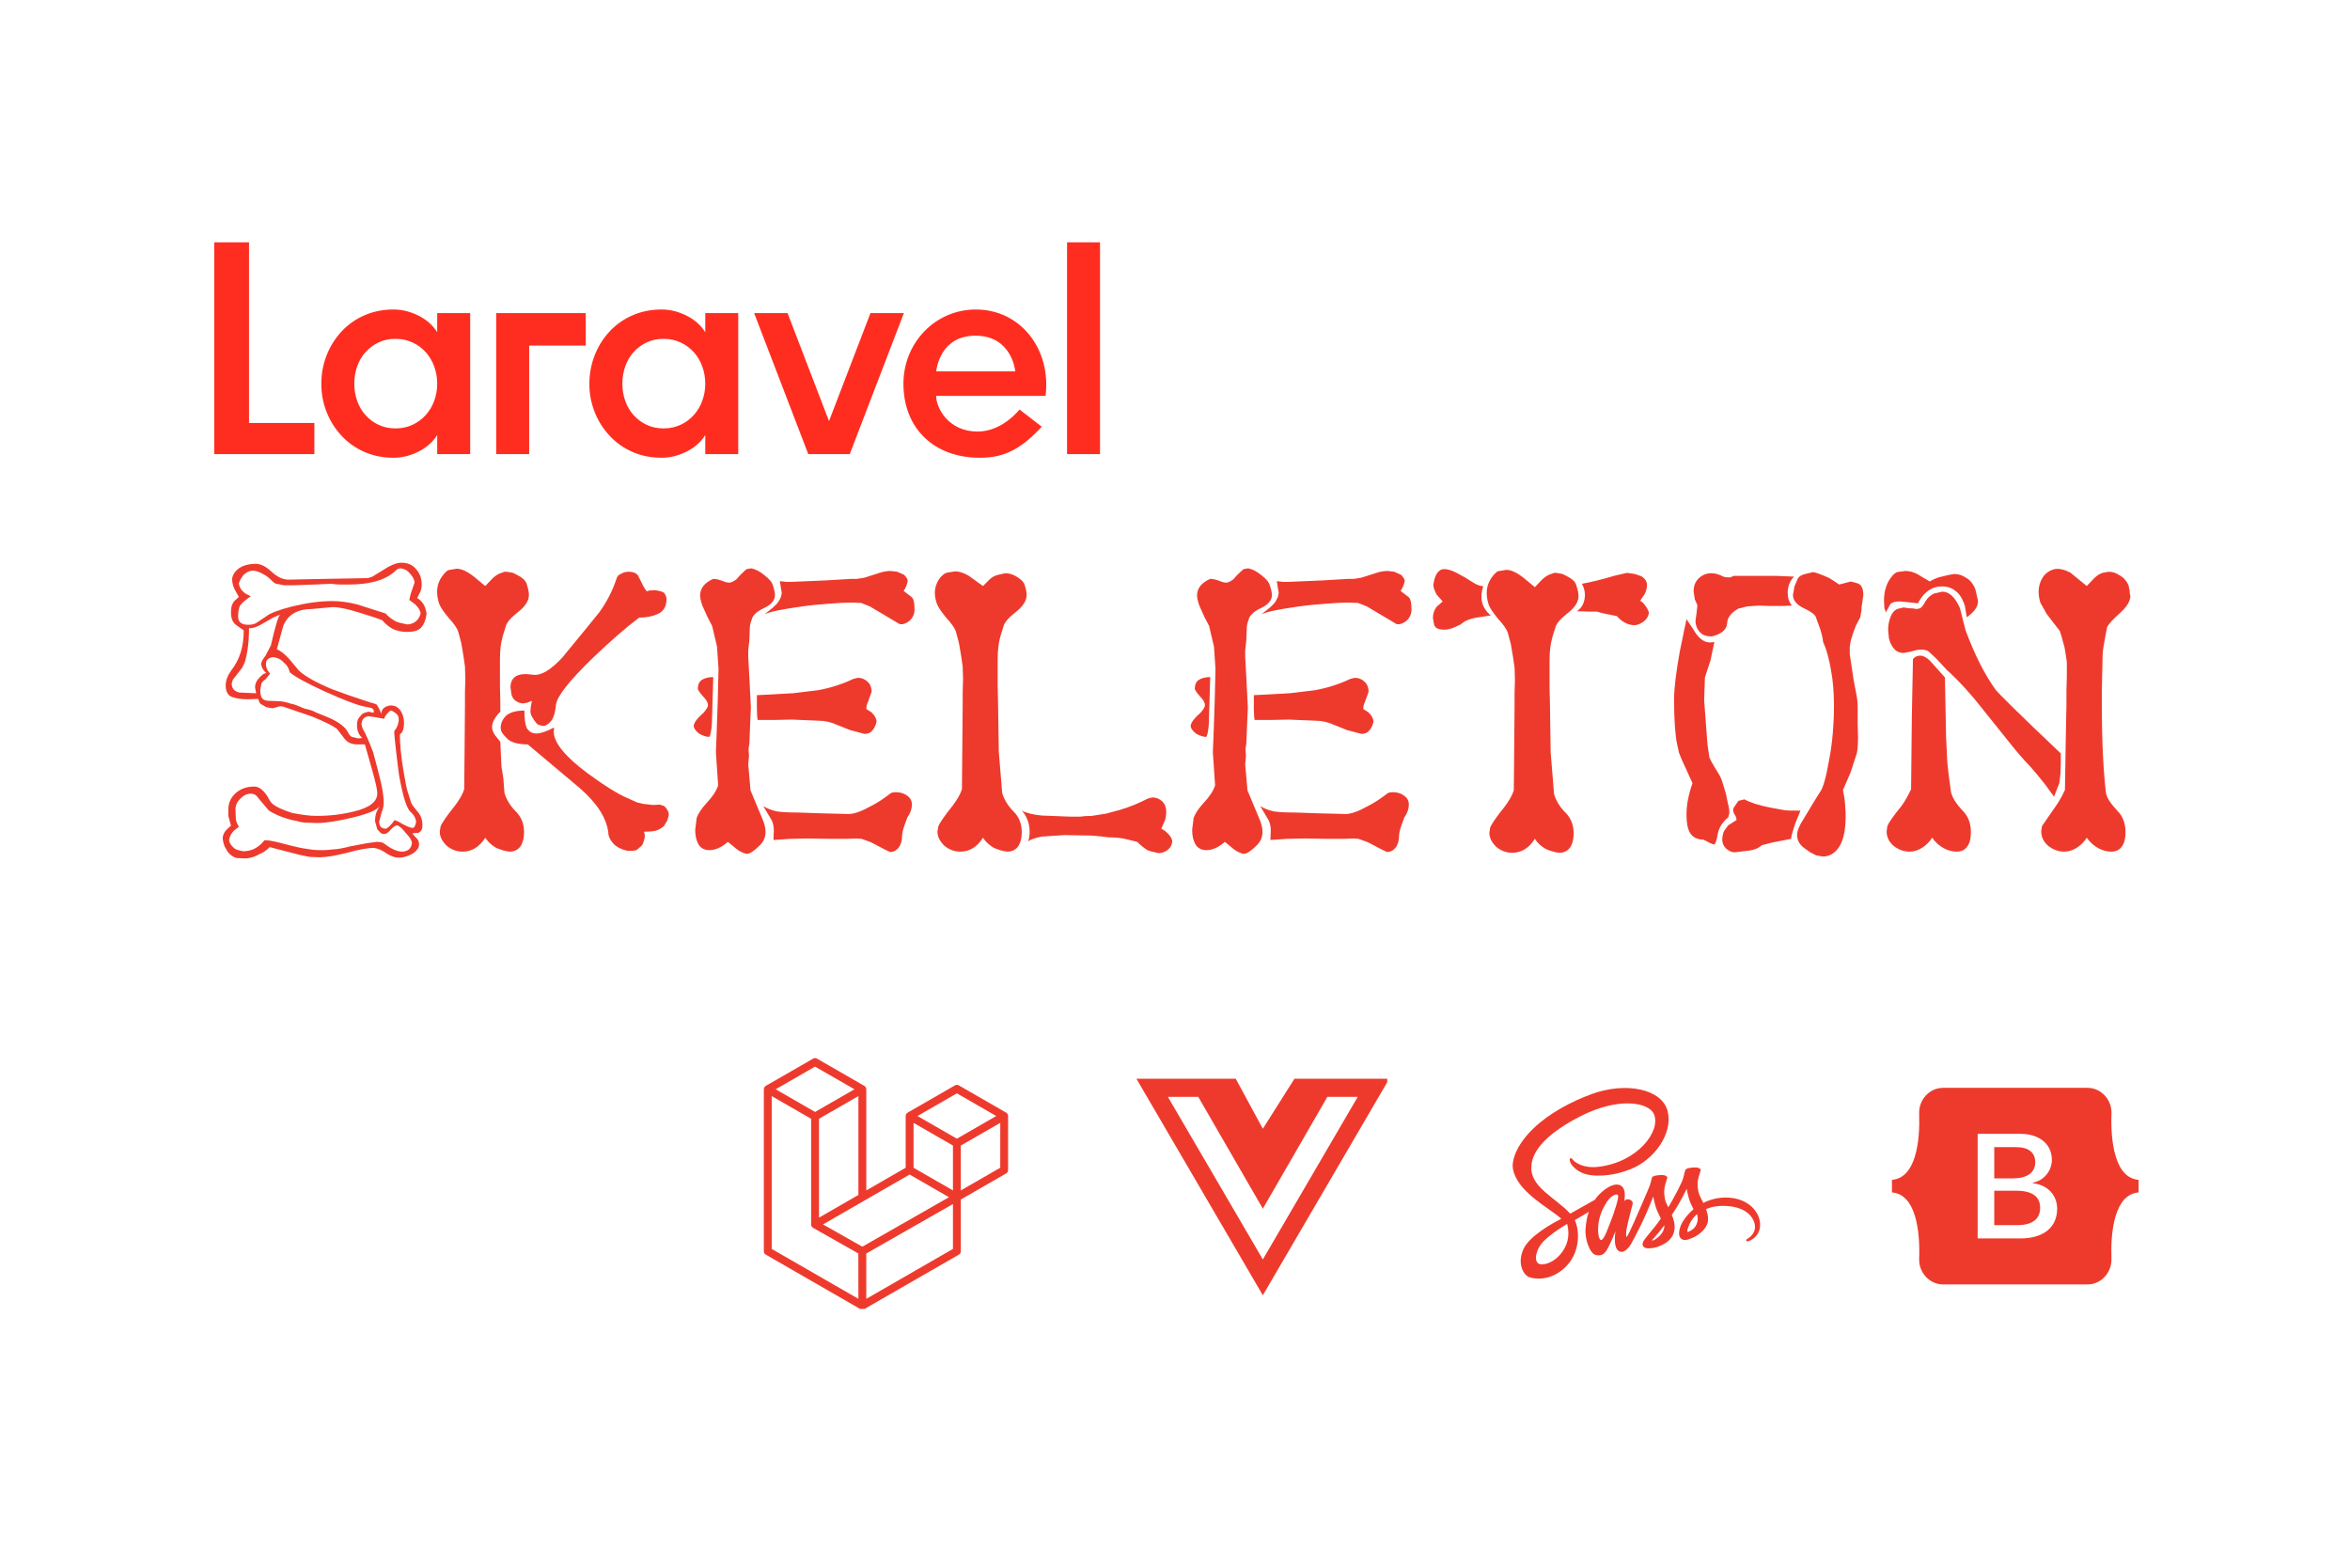 <?xml version="1.0" encoding="UTF-8" standalone="no"?>
<!DOCTYPE svg PUBLIC "-//W3C//DTD SVG 1.1//EN" "http://www.w3.org/Graphics/SVG/1.1/DTD/svg11.dtd">
<svg xmlns="http://www.w3.org/2000/svg" xmlns:xlink="http://www.w3.org/1999/xlink" version="1.1" width="224.88pt" height="150pt" viewBox="0 0 224.88 150">
<g enable-background="new">
<clipPath id="cp0">
<path transform="matrix(.24,0,0,.24,0,0)" d="M 0 0 L 937.5 0 L 937.5 625 L 0 625 Z " fill-rule="evenodd"/>
</clipPath>
<g clip-path="url(#cp0)">
<path transform="matrix(.75,0,0,.75,0,0)" d="M 0 0 L 300 0 L 300 200 L 0 200 Z " fill="none"/>
<path transform="matrix(.75,0,0,.75,0,0)" d="M 0 0 L 300 0 L 300 200 L 0 200 Z " fill="none"/>
</g>
<clipPath id="cp1">
<path transform="matrix(.24,0,0,.24,0,0)" d="M 84.375 93.75 L 440.625 93.75 L 440.625 184.375 L 84.375 184.375 Z " fill-rule="evenodd"/>
</clipPath>
<g clip-path="url(#cp1)">
<path transform="matrix(.75,0,0,.75,20.25,22.5)" d="M 4.773 .917 L 4.773 23.963 L 13.111 23.963 L 13.111 27.939 L .333 27.939 L .333 .917 L 4.773 .917 L 4.773 .917 Z M 28.783 12.382 L 28.783 9.95 L 32.991 9.95 L 32.991 27.94 L 28.784 27.94 L 28.784 25.507 C 28.217 26.408 27.414 27.116 26.371 27.63 C 25.329 28.145 24.28 28.402 23.225 28.402 C 21.86 28.402 20.612 28.152 19.48 27.65 C 18.365 27.164 17.393 26.475 16.565 25.584 C 15.746 24.699 15.116 23.696 14.675 22.574 C 14.215 21.408 13.989 20.198 13.998 18.944 C 13.998 17.684 14.223 16.48 14.674 15.334 C 15.112 14.204 15.743 13.194 16.565 12.304 C 17.393 11.413 18.365 10.725 19.48 10.239 C 20.612 9.737 21.86 9.487 23.225 9.487 C 24.28 9.487 25.329 9.744 26.371 10.259 C 27.413 10.774 28.217 11.481 28.784 12.382 L 28.783 12.382 Z M 28.397 21.145 C 28.658 20.435 28.787 19.702 28.784 18.945 C 28.784 18.172 28.654 17.439 28.397 16.745 C 28.154 16.071 27.794 15.466 27.317 14.93 C 26.841 14.404 26.281 13.992 25.637 13.694 C 24.981 13.386 24.254 13.231 23.457 13.231 C 22.658 13.231 21.937 13.386 21.294 13.694 C 20.658 13.996 20.105 14.408 19.634 14.93 C 19.159 15.463 18.805 16.068 18.574 16.744 C 18.325 17.456 18.202 18.19 18.206 18.944 C 18.206 19.716 18.328 20.45 18.573 21.144 C 18.817 21.84 19.171 22.444 19.635 22.959 C 20.106 23.482 20.659 23.894 21.295 24.195 C 21.937 24.504 22.658 24.658 23.456 24.658 C 24.254 24.658 24.981 24.504 25.637 24.195 C 26.281 23.897 26.841 23.485 27.317 22.959 C 27.794 22.424 28.154 21.819 28.397 21.145 Z M 36.311 27.939 L 36.311 9.95 L 47.738 9.95 L 47.738 14.091 L 40.518 14.091 L 40.518 27.941 L 36.311 27.941 L 36.311 27.939 Z M 62.986 12.382 L 62.986 9.95 L 67.194 9.95 L 67.194 27.94 L 62.986 27.94 L 62.986 25.507 C 62.42 26.408 61.616 27.116 60.573 27.63 C 59.531 28.145 58.483 28.402 57.427 28.402 C 56.063 28.402 54.815 28.152 53.683 27.65 C 52.568 27.164 51.596 26.475 50.768 25.584 C 49.949 24.699 49.318 23.696 48.877 22.574 C 48.418 21.408 48.192 20.198 48.201 18.944 C 48.201 17.684 48.426 16.48 48.877 15.334 C 49.315 14.204 49.945 13.194 50.767 12.304 C 51.596 11.413 52.568 10.725 53.683 10.239 C 54.815 9.737 56.063 9.487 57.427 9.487 C 58.482 9.487 59.531 9.744 60.573 10.259 C 61.616 10.774 62.42 11.481 62.986 12.382 L 62.986 12.382 Z M 62.6 21.145 C 62.861 20.435 62.99 19.702 62.986 18.945 C 62.986 18.172 62.856 17.439 62.6 16.745 C 62.357 16.071 61.997 15.466 61.52 14.93 C 61.044 14.404 60.484 13.992 59.84 13.694 C 59.184 13.386 58.456 13.231 57.659 13.231 C 56.861 13.231 56.14 13.386 55.497 13.694 C 54.861 13.996 54.308 14.408 53.837 14.93 C 53.361 15.463 53.008 16.068 52.776 16.744 C 52.527 17.456 52.405 18.19 52.409 18.944 C 52.409 19.716 52.53 20.45 52.776 21.144 C 53.02 21.84 53.374 22.444 53.837 22.959 C 54.308 23.482 54.861 23.894 55.497 24.195 C 56.14 24.504 56.861 24.658 57.659 24.658 C 58.456 24.658 59.184 24.504 59.84 24.195 C 60.484 23.897 61.044 23.485 61.52 22.959 C 61.997 22.424 62.357 21.819 62.6 21.145 Z M 84.063 9.95 L 88.325 9.95 L 81.42 27.94 L 76.13 27.94 L 69.224 9.95 L 73.486 9.95 L 78.775 23.726 L 84.063 9.95 Z M 97.503 9.487 C 103.232 9.487 107.139 14.565 106.405 20.508 L 92.446 20.508 C 92.446 22.06 94.013 25.06 97.734 25.06 C 100.934 25.06 103.079 22.245 103.08 22.243 L 105.923 24.443 C 103.381 27.156 101.3 28.403 98.041 28.403 C 92.218 28.403 88.271 24.719 88.271 18.945 C 88.271 13.722 92.35 9.487 97.502 9.487 L 97.503 9.487 Z M 92.457 17.381 L 102.541 17.381 C 102.51 17.035 101.963 12.829 97.469 12.829 C 92.974 12.829 92.489 17.035 92.457 17.381 Z M 109.145 27.939 L 109.145 .917 L 113.353 .917 L 113.353 27.939 L 109.145 27.939 Z " fill="#ff2d20" fill-rule="evenodd"/>
</g>
<clipPath id="cp2">
<path transform="matrix(.24,0,0,.24,0,0)" d="M 0 0 L 937.5 0 L 937.5 625 L 0 625 Z " fill-rule="evenodd"/>
</clipPath>
<g clip-path="url(#cp2)">
<symbol id="font_3_17">
<path d="M .512 .629 C .519 .634 .524 .642 .526 .651 C .526 .658 .521 .666 .511 .676 L .496 .687 L .5 .704 L .51 .733 C .51 .74 .506 .748 .498 .757 C .491 .766 .482 .77 .473 .771 C .468 .771 .464 .769 .461 .766 C .447 .752 .428 .742 .405 .736 C .394 .733 .383 .731 .372 .73 C .362 .729 .35 .728 .337 .728 L .314 .728 C .302 .728 .294 .729 .289 .73 L .244 .728 L .188 .726 L .173 .726 L .163 .726 L .148 .729 C .143 .729 .138 .731 .133 .736 C .124 .745 .116 .752 .107 .756 C .099 .761 .09 .764 .081 .765 C .072 .765 .063 .761 .055 .753 C .049 .745 .045 .738 .043 .731 C .045 .715 .056 .704 .075 .697 C .062 .688 .052 .68 .046 .672 C .043 .665 .041 .656 .041 .643 C .041 .628 .05 .621 .068 .621 C .075 .621 .082 .622 .088 .625 L .115 .643 C .126 .652 .15 .661 .186 .67 C .223 .679 .258 .684 .292 .684 C .312 .684 .334 .681 .358 .675 L .433 .651 C .44 .643 .449 .636 .46 .63 C .466 .627 .476 .625 .49 .622 C .498 .622 .505 .624 .512 .629 M .504 .081 C .509 .081 .512 .086 .514 .096 C .514 .105 .509 .115 .499 .124 C .489 .133 .479 .165 .469 .22 C .467 .236 .464 .257 .461 .284 C .458 .311 .456 .329 .456 .338 C .464 .348 .468 .359 .468 .37 C .468 .376 .466 .381 .462 .384 C .458 .388 .453 .391 .448 .393 C .445 .393 .439 .388 .432 .378 L .429 .371 L .408 .375 L .387 .378 C .375 .376 .369 .368 .369 .355 L .372 .345 C .38 .332 .389 .311 .4 .282 L .413 .233 L .422 .196 C .426 .177 .428 .161 .428 .148 C .428 .139 .426 .131 .423 .124 L .416 .098 C .416 .085 .422 .079 .434 .079 C .436 .08 .438 .081 .439 .082 C .442 .084 .446 .088 .451 .094 L .456 .101 C .459 .102 .466 .099 .477 .092 C .488 .086 .497 .082 .504 .081 M .364 .376 L .37 .383 C .373 .386 .379 .388 .388 .39 L .401 .387 C .403 .393 .401 .397 .395 .4 L .375 .404 C .356 .408 .322 .421 .273 .443 C .225 .465 .193 .482 .178 .495 C .176 .506 .17 .515 .161 .522 C .154 .53 .144 .534 .133 .535 C .121 .533 .115 .527 .115 .517 C .115 .51 .117 .504 .12 .499 L .126 .491 L .114 .476 C .109 .473 .106 .47 .103 .465 L .1 .448 C .1 .439 .101 .432 .104 .427 C .107 .422 .112 .42 .119 .419 L .145 .418 C .156 .418 .168 .416 .182 .411 C .19 .41 .202 .405 .218 .398 C .229 .396 .239 .393 .248 .388 L .28 .375 C .308 .363 .325 .35 .332 .337 C .335 .331 .338 .326 .343 .323 L .36 .319 L .371 .32 C .362 .328 .357 .339 .357 .354 C .357 .364 .359 .371 .364 .376 M .503 .04 C .503 .047 .498 .056 .487 .067 C .478 .079 .47 .086 .464 .088 C .46 .088 .454 .084 .447 .077 C .441 .069 .435 .065 .43 .065 C .425 .065 .422 .066 .421 .067 L .411 .077 L .405 .099 C .405 .108 .406 .114 .407 .117 C .408 .122 .412 .13 .417 .139 C .411 .129 .388 .119 .347 .109 C .306 .099 .274 .094 .25 .094 L .225 .095 C .216 .095 .208 .096 .199 .099 C .17 .104 .144 .114 .123 .127 L .1 .154 C .093 .163 .089 .168 .086 .169 C .083 .171 .079 .172 .075 .172 C .065 .172 .056 .168 .047 .159 C .038 .15 .034 .141 .034 .13 L .035 .104 C .036 .097 .039 .091 .043 .084 L .03 .074 C .023 .067 .019 .059 .017 .05 C .017 .042 .022 .034 .032 .026 C .037 .023 .044 .021 .054 .019 C .064 .019 .074 .021 .083 .025 C .093 .03 .102 .037 .111 .048 C .117 .049 .131 .047 .154 .041 C .177 .035 .196 .03 .213 .027 C .23 .024 .245 .022 .257 .022 C .263 .022 .268 .022 .271 .022 C .276 .022 .284 .023 .293 .024 C .304 .024 .319 .027 .339 .032 L .381 .04 L .409 .044 C .42 .044 .427 .042 .43 .039 C .448 .025 .464 .018 .477 .018 C .484 .018 .489 .02 .494 .023 C .499 .027 .502 .033 .503 .04 M .153 .648 L .136 .641 L .113 .628 C .094 .616 .08 .611 .07 .612 C .07 .576 .066 .546 .059 .522 L .052 .507 L .027 .475 L .024 .465 C .024 .452 .031 .444 .044 .441 L .064 .44 L .089 .439 L .086 .454 C .086 .464 .09 .473 .099 .482 L .108 .49 L .116 .493 C .109 .498 .104 .506 .102 .516 C .102 .521 .106 .529 .114 .539 L .128 .566 C .14 .618 .148 .645 .153 .648 M .015 .13 C .015 .147 .021 .161 .034 .173 C .047 .185 .064 .191 .084 .191 C .096 .191 .108 .182 .119 .165 C .125 .153 .13 .146 .135 .143 C .144 .136 .16 .129 .184 .121 C .209 .116 .231 .113 .25 .113 C .285 .113 .318 .117 .35 .125 C .391 .135 .411 .151 .411 .173 C .411 .183 .406 .204 .397 .236 L .378 .303 L .357 .303 C .343 .303 .332 .308 .324 .318 L .304 .344 C .294 .352 .272 .363 .238 .377 L .162 .403 C .157 .405 .151 .405 .144 .402 L .132 .399 L .116 .402 L .102 .41 C .099 .411 .097 .416 .094 .424 L .067 .423 C .05 .423 .036 .425 .025 .429 C .014 .433 .008 .443 .008 .46 C .008 .473 .013 .486 .023 .5 C .045 .528 .056 .563 .056 .606 L .035 .621 C .026 .628 .022 .639 .022 .654 C .022 .668 .025 .678 .032 .685 L .043 .695 L .033 .713 C .029 .72 .026 .729 .025 .74 C .025 .751 .031 .762 .043 .771 C .055 .779 .07 .783 .088 .783 C .101 .783 .115 .776 .13 .762 C .145 .748 .16 .741 .175 .741 L .274 .743 L .386 .745 L .398 .749 L .424 .765 C .445 .779 .462 .786 .475 .786 C .492 .786 .505 .78 .514 .769 C .524 .758 .529 .744 .529 .728 C .529 .719 .527 .711 .524 .706 L .517 .692 C .524 .688 .529 .683 .533 .677 C .537 .671 .54 .662 .542 .651 L .54 .639 C .536 .624 .53 .614 .522 .609 C .515 .604 .504 .602 .49 .602 C .475 .602 .463 .605 .452 .61 C .441 .616 .432 .624 .424 .633 C .412 .638 .391 .645 .361 .654 C .332 .663 .309 .668 .292 .668 L .238 .663 C .199 .663 .173 .648 .161 .618 L .144 .556 C .155 .551 .165 .543 .176 .531 L .202 .5 C .216 .486 .245 .469 .29 .45 L .337 .433 L .391 .415 L .408 .41 C .41 .409 .415 .4 .422 .385 C .422 .396 .429 .403 .442 .406 C .454 .408 .464 .404 .471 .395 C .478 .386 .482 .374 .482 .36 C .482 .344 .478 .334 .471 .33 C .471 .304 .474 .273 .48 .236 C .486 .2 .49 .181 .491 .18 L .501 .148 C .503 .143 .509 .135 .519 .123 C .527 .114 .531 .102 .531 .088 C .531 .077 .527 .071 .52 .068 C .512 .068 .507 .067 .504 .066 L .516 .053 C .52 .049 .522 .044 .522 .037 C .522 .028 .516 .02 .504 .012 C .491 .005 .479 .002 .468 .002 C .457 .002 .447 .006 .436 .013 C .425 .021 .414 .026 .402 .028 C .387 .028 .363 .024 .331 .015 C .299 .007 .275 .003 .258 .003 L .231 .004 L .202 .01 L .125 .03 C .116 .021 .107 .015 .099 .012 C .085 .004 .072 0 .059 0 L .038 .001 C .028 .003 .02 .009 .013 .018 L .005 .032 C .003 .037 .001 .044 0 .053 C 0 .062 .004 .07 .011 .077 L .022 .087 L .015 .113 L .015 .13 Z "/>
</symbol>
<symbol id="font_3_29">
<path d="M .239 .708 C .237 .718 .23 .726 .217 .733 L .202 .741 L .185 .744 L .179 .744 L .174 .742 C .163 .739 .154 .733 .147 .726 L .128 .706 L .099 .73 C .08 .745 .065 .752 .052 .752 L .034 .749 C .028 .749 .021 .743 .012 .73 C .004 .718 0 .705 0 .69 C 0 .68 .002 .67 .005 .66 C .008 .651 .017 .638 .03 .622 C .044 .607 .053 .594 .056 .585 L .064 .555 L .07 .52 L .074 .492 L .075 .458 L .074 .425 L .074 .393 L .073 .273 L .072 .166 C .068 .153 .06 .139 .048 .123 C .024 .093 .011 .074 .009 .066 L .007 .053 C .007 .04 .013 .028 .025 .016 C .038 .005 .052 0 .068 0 C .092 0 .112 .012 .128 .037 C .135 .026 .145 .017 .157 .01 C .169 .005 .181 .001 .193 0 C .204 0 .213 .004 .22 .012 C .227 .021 .231 .034 .231 .052 C .231 .074 .224 .092 .209 .107 C .194 .122 .184 .139 .179 .156 L .176 .195 L .171 .226 L .168 .292 L .155 .308 C .149 .316 .146 .324 .146 .331 C .146 .343 .153 .357 .168 .372 L .168 .398 L .167 .441 L .167 .482 L .167 .512 C .167 .526 .168 .537 .169 .546 C .17 .555 .172 .562 .173 .567 C .174 .572 .177 .582 .182 .597 C .184 .608 .195 .621 .214 .636 C .234 .651 .244 .667 .244 .682 C .244 .69 .242 .699 .239 .708 M .206 .403 C .213 .397 .221 .394 .229 .394 L .24 .396 L .252 .401 L .249 .385 L .248 .373 C .248 .364 .254 .353 .266 .339 C .267 .338 .272 .336 .281 .334 C .288 .334 .295 .338 .302 .346 C .309 .354 .314 .369 .316 .391 C .319 .413 .351 .454 .414 .515 C .46 .559 .501 .595 .537 .622 C .555 .622 .571 .625 .585 .631 C .599 .637 .607 .647 .609 .662 C .611 .673 .609 .681 .603 .688 C .6 .691 .592 .693 .579 .695 L .564 .694 L .557 .692 C .554 .696 .549 .703 .544 .714 L .534 .734 C .529 .741 .52 .744 .509 .744 C .501 .744 .494 .742 .488 .738 C .482 .736 .478 .731 .476 .723 C .466 .693 .451 .664 .431 .636 L .392 .588 L .332 .515 C .302 .483 .277 .468 .257 .47 L .237 .472 C .222 .472 .211 .469 .204 .462 C .198 .456 .195 .448 .195 .437 L .198 .416 C .2 .41 .203 .406 .206 .403 M .603 .068 L .612 .083 L .616 .098 C .616 .105 .612 .113 .604 .121 L .592 .125 L .574 .124 L .547 .127 L .531 .131 L .509 .141 C .48 .153 .444 .176 .399 .209 C .34 .253 .31 .29 .31 .319 L .311 .33 C .29 .319 .274 .314 .264 .314 C .253 .314 .244 .319 .238 .329 C .234 .339 .232 .354 .232 .375 C .209 .375 .193 .37 .183 .361 C .174 .352 .169 .341 .169 .33 C .169 .323 .171 .318 .174 .314 C .182 .304 .188 .298 .193 .295 C .205 .288 .221 .285 .241 .285 L .379 .169 C .425 .129 .45 .09 .455 .051 C .455 .04 .461 .028 .474 .016 C .487 .007 .5 .002 .513 .002 C .521 .002 .527 .003 .53 .004 L .544 .016 C .547 .02 .55 .028 .552 .039 C .552 .046 .551 .05 .55 .053 C .565 .053 .576 .054 .582 .056 C .589 .058 .596 .062 .603 .068 Z "/>
</symbol>
<symbol id="font_3_23">
<path d="M .587 .649 C .587 .666 .585 .677 .58 .682 L .558 .699 C .563 .706 .567 .715 .569 .725 C .569 .73 .566 .735 .559 .742 L .541 .75 L .524 .752 C .513 .752 .503 .75 .494 .747 L .469 .739 L .453 .734 L .434 .731 L .419 .731 L .352 .727 L .259 .723 L .246 .723 L .229 .725 L .232 .706 L .234 .695 C .234 .687 .231 .679 .225 .67 C .22 .662 .207 .651 .188 .637 C .204 .644 .238 .651 .29 .658 C .311 .661 .334 .663 .359 .665 C .384 .667 .405 .668 .42 .668 L .445 .667 L .468 .658 L .547 .611 C .555 .609 .564 .612 .573 .619 C .582 .627 .587 .637 .587 .649 M .568 .097 C .576 .108 .58 .12 .58 .131 C .58 .141 .576 .149 .567 .155 C .559 .161 .549 .164 .538 .164 C .531 .164 .525 .163 .522 .16 C .504 .146 .487 .135 .471 .127 C .446 .113 .426 .106 .412 .106 L .335 .108 L .277 .11 C .252 .11 .234 .111 .221 .113 C .208 .116 .196 .12 .185 .127 L .207 .09 C .211 .082 .213 .073 .213 .062 L .212 .037 L .257 .04 L .303 .041 L .361 .04 L .408 .04 L .433 .041 L .446 .04 L .463 .034 C .47 .032 .479 .027 .492 .02 C .505 .013 .515 .008 .522 .005 C .531 .005 .539 .009 .545 .017 C .551 .025 .554 .036 .554 .049 C .554 .054 .556 .064 .561 .078 L .568 .097 M .211 .712 C .209 .721 .202 .73 .189 .74 C .176 .751 .164 .757 .153 .759 L .141 .757 C .138 .755 .136 .753 .135 .752 C .13 .747 .124 .742 .118 .735 C .115 .73 .109 .726 .1 .722 C .095 .72 .088 .721 .078 .725 C .068 .729 .059 .731 .052 .731 C .029 .721 .017 .706 .017 .687 C .017 .681 .019 .672 .023 .66 L .037 .629 L .049 .606 L .062 .551 L .066 .492 L .065 .45 L .064 .409 L .061 .32 L .059 .27 L .065 .182 C .06 .167 .05 .152 .035 .136 C .021 .121 .012 .107 .008 .096 L .004 .064 C .004 .048 .007 .035 .013 .025 C .019 .015 .029 .01 .042 .01 C .057 .01 .074 .017 .091 .032 L .114 .013 C .123 .006 .132 .002 .141 0 C .149 0 .161 .008 .176 .023 C .186 .033 .191 .045 .191 .058 C .191 .069 .188 .082 .181 .097 L .151 .169 L .148 .204 L .145 .238 L .147 .26 L .146 .274 L .146 .281 L .148 .293 L .15 .343 L .152 .389 L .151 .41 L .148 .469 L .145 .524 L .145 .541 L .148 .568 L .149 .596 C .149 .607 .151 .615 .154 .622 C .156 .633 .167 .644 .186 .653 C .206 .662 .216 .674 .216 .688 C .216 .695 .214 .703 .211 .712 M .052 .47 C .039 .47 .028 .467 .021 .462 C .014 .457 .011 .449 .011 .438 C .012 .435 .014 .433 .015 .431 C .018 .426 .023 .421 .029 .414 C .035 .407 .038 .401 .038 .395 C .038 .391 .034 .384 .026 .375 C .011 .362 .002 .351 0 .341 C 0 .334 .005 .327 .014 .32 C .024 .314 .033 .311 .042 .311 C .047 .323 .049 .342 .049 .369 L .052 .47 M .17 .356 L .214 .356 L .261 .357 L .332 .354 C .349 .354 .366 .35 .381 .343 L .416 .329 L .454 .319 C .463 .319 .47 .322 .475 .328 C .48 .334 .484 .342 .486 .351 C .486 .359 .482 .367 .473 .376 L .459 .385 C .459 .392 .46 .398 .463 .403 L .473 .431 C .473 .441 .47 .45 .463 .457 C .456 .464 .447 .468 .436 .468 L .424 .465 C .395 .451 .363 .441 .33 .435 L .263 .427 L .19 .423 L .168 .422 L .168 .386 C .168 .371 .169 .361 .17 .356 Z "/>
</symbol>
<symbol id="font_3_2a">
<path d="M .239 .712 C .237 .72 .23 .727 .219 .734 C .208 .741 .198 .744 .187 .744 L .169 .74 C .16 .738 .153 .734 .147 .729 L .128 .71 L .089 .738 C .076 .745 .065 .749 .054 .749 L .035 .746 C .027 .745 .019 .739 .011 .728 C .004 .717 0 .705 0 .692 C 0 .683 .002 .673 .005 .664 C .008 .655 .017 .642 .03 .626 C .044 .611 .053 .598 .056 .589 L .064 .559 L .07 .524 L .074 .496 L .075 .462 L .074 .429 L .074 .397 L .073 .277 L .072 .17 C .068 .157 .06 .143 .048 .127 C .024 .097 .011 .078 .009 .07 L .007 .057 C .007 .044 .013 .032 .025 .02 C .038 .009 .052 .004 .068 .004 C .092 .004 .112 .016 .128 .041 C .135 .03 .145 .021 .157 .014 C .169 .009 .181 .005 .193 .004 C .204 .004 .213 .008 .22 .016 C .227 .025 .231 .038 .231 .056 C .231 .078 .224 .096 .209 .111 C .194 .126 .184 .143 .179 .16 L .17 .27 L .168 .402 L .167 .445 L .167 .486 L .167 .516 C .167 .53 .168 .541 .169 .55 C .17 .559 .172 .566 .173 .571 C .174 .576 .177 .586 .182 .601 C .184 .612 .195 .625 .214 .64 C .234 .655 .244 .671 .244 .686 C .244 .694 .242 .703 .239 .712 M .248 .031 C .253 .036 .265 .04 .284 .044 L .345 .048 L .397 .047 C .405 .047 .414 .047 .425 .046 C .436 .045 .449 .044 .462 .042 C .475 .042 .488 .041 .5 .039 C .501 .039 .514 .036 .538 .03 C .545 .023 .554 .015 .565 .008 C .571 .005 .581 .003 .595 0 C .603 0 .611 .003 .618 .008 C .626 .014 .63 .021 .631 .03 C .631 .039 .625 .048 .612 .059 L .602 .065 L .612 .088 C .614 .094 .615 .102 .615 .111 C .615 .121 .612 .13 .605 .137 C .598 .144 .589 .148 .578 .148 L .566 .145 C .541 .132 .516 .122 .492 .115 L .455 .105 L .417 .099 C .402 .099 .392 .098 .387 .097 L .36 .097 L .284 .1 C .263 .102 .245 .106 .231 .113 C .237 .107 .242 .099 .246 .089 C .25 .079 .252 .068 .252 .057 C .252 .048 .251 .039 .248 .031 Z "/>
</symbol>
<symbol id="font_3_32">
<path d="M .382 .708 C .38 .718 .373 .726 .36 .733 L .345 .741 L .328 .744 L .322 .744 L .317 .742 C .306 .739 .297 .733 .29 .726 L .271 .706 L .242 .73 C .223 .745 .208 .752 .195 .752 L .177 .749 C .171 .749 .164 .743 .155 .73 C .147 .718 .143 .705 .143 .69 C .143 .68 .145 .67 .148 .66 C .151 .651 .16 .638 .173 .622 C .187 .607 .196 .594 .199 .585 L .207 .555 L .213 .52 L .217 .492 L .218 .458 L .217 .425 L .217 .393 L .216 .273 L .215 .166 C .211 .153 .203 .139 .191 .123 C .167 .093 .154 .074 .152 .066 L .15 .053 C .15 .04 .156 .028 .168 .016 C .181 .005 .195 0 .211 0 C .235 0 .255 .012 .271 .037 C .278 .026 .288 .017 .3 .01 C .312 .005 .324 .001 .336 0 C .347 0 .356 .004 .363 .012 C .37 .021 .374 .034 .374 .052 C .374 .074 .367 .092 .352 .107 C .337 .122 .327 .139 .322 .156 L .313 .266 L .311 .398 L .31 .441 L .31 .482 L .31 .512 C .31 .526 .311 .537 .312 .546 C .313 .555 .315 .562 .316 .567 C .317 .572 .32 .582 .325 .597 C .327 .608 .338 .621 .357 .636 C .377 .651 .387 .667 .387 .682 C .387 .69 .385 .699 .382 .708 M .134 .708 C .123 .71 .115 .713 .109 .717 L .085 .732 L .061 .745 C .049 .751 .039 .754 .03 .754 C .022 .754 .016 .75 .011 .743 C .006 .736 .003 .725 .001 .712 C .001 .706 .004 .697 .01 .686 L .026 .668 L .01 .654 C .003 .645 0 .635 0 .624 L .003 .607 C .005 .598 .014 .593 .029 .593 C .038 .593 .047 .595 .054 .598 L .072 .606 L .083 .614 C .088 .617 .097 .621 .11 .624 L .154 .631 C .147 .636 .141 .643 .136 .652 C .131 .661 .129 .67 .129 .68 C .129 .691 .131 .701 .134 .708 M .383 .642 L .416 .641 C .423 .641 .429 .641 .436 .641 C .443 .639 .447 .638 .45 .637 L .489 .629 C .503 .613 .519 .605 .536 .605 C .543 .605 .55 .608 .558 .613 C .567 .619 .572 .627 .574 .636 C .574 .643 .569 .652 .559 .664 L .551 .67 L .563 .688 C .567 .696 .569 .704 .569 .711 C .569 .721 .564 .729 .554 .735 L .537 .741 L .516 .744 L .485 .737 C .448 .726 .419 .719 .396 .715 C .401 .706 .404 .696 .404 .685 C .404 .676 .402 .668 .399 .661 C .396 .654 .391 .648 .383 .642 Z "/>
</symbol>
<symbol id="font_3_2d">
<path d="M .319 .744 L .295 .745 L .272 .746 L .252 .746 L .159 .746 L .149 .742 L .144 .742 C .138 .742 .134 .743 .131 .744 C .12 .75 .109 .753 .099 .753 C .086 .753 .074 .748 .065 .739 C .056 .73 .052 .719 .052 .705 L .055 .684 L .062 .668 L .06 .649 L .057 .627 C .057 .615 .061 .604 .07 .595 C .077 .588 .087 .585 .1 .585 C .125 .591 .139 .602 .141 .619 C .141 .634 .151 .648 .171 .659 L .195 .665 L .227 .667 L .253 .666 L .289 .666 L .313 .667 C .306 .676 .302 .687 .302 .7 C .302 .718 .308 .733 .319 .744 M .503 .694 C .503 .706 .501 .714 .498 .718 C .496 .722 .492 .725 .485 .727 L .47 .731 L .439 .723 L .413 .74 C .393 .749 .378 .755 .369 .756 L .345 .75 C .338 .748 .332 .744 .329 .739 L .32 .718 L .316 .695 C .316 .681 .326 .669 .345 .66 C .364 .651 .375 .643 .377 .636 L .389 .603 C .392 .593 .395 .582 .396 .571 C .405 .551 .412 .526 .417 .496 C .42 .48 .422 .465 .423 .451 C .424 .437 .425 .421 .425 .403 C .425 .378 .424 .353 .422 .329 C .42 .306 .417 .281 .412 .256 C .404 .21 .396 .181 .387 .17 L .372 .146 L .345 .101 C .333 .083 .327 .068 .327 .057 C .327 .044 .333 .033 .344 .024 L .362 .011 L .378 .003 L .396 0 C .413 0 .428 .009 .439 .026 C .45 .043 .456 .07 .456 .105 C .456 .113 .456 .122 .455 .131 C .455 .14 .453 .156 .449 .177 L .469 .223 L .486 .275 C .488 .286 .489 .301 .489 .32 L .488 .351 L .488 .386 L .488 .397 C .488 .408 .487 .42 .484 .434 C .481 .449 .479 .461 .477 .471 L .467 .538 C .467 .544 .467 .55 .467 .557 C .467 .559 .468 .565 .47 .575 C .473 .586 .477 .598 .483 .613 L .495 .636 L .498 .654 C .498 .662 .499 .668 .5 .673 L .503 .694 M .147 .116 C .147 .122 .146 .131 .143 .142 C .14 .154 .139 .162 .138 .166 C .137 .171 .133 .182 .128 .199 C .126 .206 .122 .215 .116 .224 C .104 .243 .097 .256 .094 .263 L .089 .296 L .086 .335 L .08 .415 L .082 .476 L .097 .522 L .107 .57 L .095 .569 C .079 .569 .064 .581 .051 .604 L .033 .631 L .015 .544 C .005 .488 0 .446 0 .419 C 0 .363 .003 .323 .008 .299 C .01 .29 .012 .282 .013 .276 C .015 .271 .018 .263 .022 .254 L .049 .195 C .038 .164 .033 .136 .033 .111 C .033 .09 .036 .073 .043 .062 C .05 .051 .062 .045 .078 .045 C .091 .038 .101 .033 .106 .032 C .109 .032 .113 .041 .116 .059 C .119 .077 .129 .092 .144 .104 L .147 .116 M .336 .122 C .317 .122 .304 .122 .295 .123 C .287 .124 .274 .127 .256 .13 C .226 .136 .203 .143 .187 .152 L .171 .148 L .158 .129 C .156 .124 .157 .119 .16 .113 C .164 .108 .166 .102 .166 .097 L .144 .083 L .133 .068 C .131 .064 .129 .057 .128 .047 C .128 .035 .132 .026 .141 .019 C .15 .012 .159 .01 .168 .012 L .201 .016 C .215 .018 .226 .023 .233 .03 L .26 .037 L .311 .047 C .311 .052 .315 .067 .323 .09 L .336 .122 Z "/>
</symbol>
<symbol id="font_3_2c">
<path d="M .65 .708 L .653 .693 C .653 .686 .654 .682 .655 .681 C .655 .666 .646 .651 .627 .634 C .609 .618 .598 .606 .593 .597 C .59 .583 .588 .568 .585 .553 C .582 .538 .581 .526 .581 .516 L .579 .427 L .579 .398 C .579 .295 .583 .215 .59 .156 C .592 .144 .602 .128 .62 .109 C .635 .094 .642 .075 .642 .052 C .642 .033 .638 .02 .631 .012 C .625 .004 .616 0 .604 0 C .593 0 .581 .003 .57 .009 C .559 .015 .548 .024 .539 .037 C .532 .026 .523 .017 .512 .01 C .501 .003 .49 0 .479 0 C .464 0 .45 .005 .437 .015 C .424 .026 .418 .039 .418 .054 L .42 .068 L .456 .12 C .466 .134 .474 .149 .481 .164 L .483 .287 L .485 .393 L .485 .428 L .486 .464 L .486 .505 L .481 .537 C .48 .542 .479 .548 .476 .557 C .474 .566 .471 .576 .467 .587 L .433 .631 L .416 .661 C .413 .67 .411 .68 .411 .691 C .411 .705 .415 .718 .422 .729 C .43 .741 .441 .748 .454 .751 C .465 .753 .479 .75 .495 .742 L .539 .706 L .558 .726 C .566 .734 .574 .739 .581 .741 L .597 .744 C .607 .744 .617 .741 .627 .734 C .638 .728 .645 .719 .65 .708 M .452 .146 L .428 .179 L .407 .205 L .389 .226 C .381 .234 .367 .249 .348 .272 C .329 .295 .301 .331 .263 .378 C .231 .419 .199 .454 .167 .483 L .139 .513 L .12 .531 C .115 .535 .108 .537 .099 .537 C .091 .537 .082 .535 .073 .532 L .052 .528 C .045 .528 .038 .53 .031 .535 C .025 .54 .02 .548 .016 .557 L .013 .568 L .011 .589 C .011 .601 .013 .612 .017 .623 C .021 .634 .027 .641 .035 .645 L .052 .649 L .066 .647 C .075 .647 .082 .646 .085 .645 C .09 .645 .093 .646 .096 .647 C .1 .649 .105 .655 .11 .665 C .116 .675 .124 .682 .133 .686 L .155 .691 C .174 .691 .189 .676 .202 .647 L .21 .615 L .217 .588 C .241 .523 .268 .47 .297 .43 C .304 .421 .361 .364 .47 .261 L .47 .247 L .47 .235 L .469 .206 L .466 .182 L .452 .146 M .162 .463 L .165 .306 L .168 .242 C .169 .232 .17 .219 .172 .204 C .174 .189 .176 .174 .178 .159 C .181 .145 .191 .128 .209 .109 C .224 .094 .231 .075 .231 .052 C .231 .033 .227 .02 .22 .012 C .214 .004 .205 0 .193 0 C .182 0 .17 .003 .159 .009 C .148 .015 .137 .024 .128 .037 C .121 .026 .112 .017 .101 .01 C .09 .003 .079 0 .068 0 C .053 0 .039 .005 .026 .015 C .013 .026 .007 .039 .007 .054 L .009 .068 C .012 .076 .024 .094 .047 .122 C .057 .136 .065 .151 .072 .166 L .074 .358 L .077 .512 C .082 .518 .089 .521 .096 .521 C .106 .521 .117 .514 .128 .501 L .162 .463 M .005 .636 L .001 .648 L 0 .668 C 0 .687 .004 .703 .011 .717 C .019 .731 .027 .74 .035 .743 L .056 .746 C .071 .746 .085 .741 .098 .732 L .122 .718 C .126 .721 .134 .725 .145 .729 L .17 .735 L .186 .738 C .197 .738 .208 .735 .218 .728 C .229 .722 .237 .712 .243 .697 L .25 .666 C .25 .651 .24 .637 .22 .623 L .215 .653 C .209 .672 .201 .685 .19 .693 C .18 .701 .168 .705 .154 .705 C .127 .705 .106 .69 .09 .66 L .064 .663 L .042 .665 C .03 .665 .022 .663 .017 .658 L .005 .636 Z "/>
</symbol>
<use xlink:href="#font_3_17" transform="matrix(36,0,0,-36,21.31,82.14)" fill="#ee3a2d"/>
<use xlink:href="#font_3_29" transform="matrix(36,0,0,-36,41.83,81.492)" fill="#ee3a2d"/>
<use xlink:href="#font_3_23" transform="matrix(36,0,0,-36,66.382,81.708)" fill="#ee3a2d"/>
<use xlink:href="#font_3_2a" transform="matrix(36,0,0,-36,89.458,81.636)" fill="#ee3a2d"/>
<use xlink:href="#font_3_23" transform="matrix(36,0,0,-36,113.938,81.708)" fill="#ee3a2d"/>
<use xlink:href="#font_3_32" transform="matrix(36,0,0,-36,137.122,81.6)" fill="#ee3a2d"/>
<use xlink:href="#font_3_2d" transform="matrix(36,0,0,-36,160.198,81.96)" fill="#ee3a2d"/>
<use xlink:href="#font_3_2c" transform="matrix(36,0,0,-36,180.286,81.492)" fill="#ee3a2d"/>
</g>
<clipPath id="cp4">
<path transform="matrix(.24,0,0,.24,0,0)" d="M 303.125 421.875 L 403.125 421.875 L 403.125 521.875 L 303.125 521.875 Z " fill-rule="evenodd"/>
</clipPath>
<g clip-path="url(#cp4)">
<path transform="matrix(.047,0,0,.047,72.75,101.25)" d="M 504.4 115.83 C 504.321 115.597 504.228 115.371 504.12 115.15 C 503.977 114.719 503.8 114.303 503.59 113.9 C 503.428 113.65 503.248 113.413 503.05 113.19 C 502.83 112.861 502.59 112.548 502.33 112.25 C 502.1 112.03 501.81 111.85 501.56 111.65 C 501.274 111.404 500.974 111.177 500.66 110.97 L 404.4 55.55 C 401.733 54.01 399.067 54.01 396.4 55.55 L 300.12 111 C 299.811 111.21 299.517 111.44 299.24 111.69 C 298.967 111.873 298.707 112.073 298.46 112.29 C 298.198 112.583 297.958 112.893 297.74 113.22 C 297.57 113.46 297.35 113.67 297.2 113.93 C 296.998 114.335 296.824 114.751 296.68 115.18 C 296.6 115.41 296.47 115.62 296.4 115.86 C 296.216 116.541 296.123 117.234 296.12 117.94 L 296.12 223.18 L 215.9 269.37 L 215.9 63.44 C 215.902 62.731 215.808 62.034 215.62 61.35 C 215.56 61.11 215.42 60.9 215.34 60.67 C 215.2 60.243 215.027 59.829 214.82 59.43 C 214.68 59.17 214.45 58.96 214.28 58.71 C 214.06 58.381 213.82 58.068 213.56 57.77 C 213.31 57.556 213.05 57.356 212.78 57.17 C 212.5 56.927 212.206 56.7 211.9 56.49 L 115.61 1.07 C 112.943 -.47 110.277 -.47 107.61 1.07 L 11.34 56.49 C 11.027 56.695 10.734 56.925 10.46 57.18 C 10.184 57.363 9.921 57.563 9.67 57.78 C 9.411 58.073 9.174 58.383 8.96 58.71 C 8.78 58.96 8.56 59.17 8.41 59.43 C 8.205 59.829 8.035 60.242 7.9 60.67 C 7.791 60.888 7.694 61.111 7.61 61.34 C 7.425 62.028 7.332 62.728 7.33 63.44 L 7.33 393.14 C 7.322 396.229 8.655 398.546 11.33 400.09 L 203.83 510.93 C 204.259 511.146 204.702 511.326 205.16 511.47 C 205.37 511.55 205.57 511.67 205.79 511.73 C 207.157 512.096 208.523 512.096 209.89 511.73 C 210.09 511.68 210.26 511.57 210.44 511.51 C 210.924 511.358 211.39 511.165 211.84 510.93 L 404.4 400.09 C 407.075 398.546 408.408 396.229 408.4 393.14 L 408.4 287.88 L 500.64 234.77 C 503.335 233.214 504.668 230.881 504.64 227.77 L 504.64 117.92 C 504.646 117.214 504.566 116.517 504.4 115.83 Z M 111.6 17.28 L 191.79 63.43 L 111.59 109.61 L 31.41 63.44 L 111.6 17.28 Z M 199.85 77.28 L 199.85 278.6 L 153.32 305.39 L 119.63 324.79 L 119.63 123.5 L 166.16 96.71 L 199.85 77.28 Z M 199.85 490.06 L 23.37 388.5 L 23.37 77.32 L 57.06 96.7 L 103.58 123.5 L 103.58 338.68 C 103.6 338.983 103.64 339.283 103.7 339.58 C 103.724 339.977 103.777 340.371 103.86 340.76 C 103.962 341.07 104.089 341.37 104.24 341.66 C 104.352 342.005 104.492 342.339 104.66 342.66 C 104.845 342.932 105.045 343.192 105.26 343.44 C 105.46 343.735 105.68 344.015 105.92 344.28 C 106.15 344.5 106.44 344.66 106.69 344.86 C 106.963 345.097 107.25 345.317 107.55 345.52 L 199.74 397.7 L 199.85 490.06 Z M 207.85 383.89 L 127.79 338.57 L 211.88 290.16 L 304.14 237.05 L 384.27 283.18 L 325.47 316.74 L 207.85 383.89 Z M 392.37 388.46 L 215.88 490.11 L 215.88 397.8 L 346.6 323.2 L 392.37 297.05 L 392.37 388.46 Z M 392.37 269.33 L 358.68 250 L 312.15 223.21 L 312.15 131.79 L 345.84 151.19 L 392.37 178 L 392.37 269.33 Z M 400.37 164.05 L 320.17 117.88 L 400.37 71.72 L 480.55 117.87 L 400.37 164.05 Z M 408.37 269.33 L 408.37 178 L 455 151.19 L 488.68 131.79 L 488.68 223.18 L 408.37 269.33 Z " fill="#ee3a2d"/>
</g>
<clipPath id="cp5">
<path transform="matrix(.24,0,0,.24,0,0)" d="M 453.125 415.625 L 553.125 415.625 L 553.125 531.25 L 453.125 531.25 Z " fill-rule="evenodd"/>
</clipPath>
<g clip-path="url(#cp5)">
<path transform="matrix(.054,0,0,.054,108.75,99.753)" d="M 356.9 64.3 L 280 64.3 L 224 152.9 L 176 64.3 L 0 64.3 L 224 448 L 448 64.3 L 356.9 64.3 Z M 55.7 96.3 L 109.5 96.3 L 224 294.5 L 338.4 96.3 L 392.2 96.3 L 224 384.5 L 55.7 96.3 L 55.7 96.3 Z " fill="#ee3a2d"/>
</g>
<clipPath id="cp6">
<path transform="matrix(.24,0,0,.24,0,0)" d="M 603.125 431.25 L 703.125 431.25 L 703.125 512.5 L 603.125 512.5 Z " fill-rule="evenodd"/>
</clipPath>
<g clip-path="url(#cp6)">
<path transform="matrix(.037,0,0,.038,144.753,103.5)" d="M 301.84 378.92 C 301.54 379.52 301.24 380 301.84 378.92 Z M 550.97 291.92 C 530.588 291.913 511.254 296.413 492.97 305.42 C 487.07 293.52 480.97 283.12 479.97 275.32 C 478.77 266.22 477.47 260.82 478.87 250.02 C 480.27 239.22 486.57 223.92 486.47 222.82 C 486.37 221.72 485.07 216.22 472.17 216.12 C 459.27 216.02 448.17 218.62 446.88 222.02 C 444.598 228.244 442.831 234.61 441.58 241.12 C 439.28 252.82 415.79 294.62 402.49 316.42 C 398.09 307.92 394.39 300.42 393.59 294.42 C 392.39 285.32 391.09 279.92 392.49 269.12 C 393.89 258.32 400.19 243.02 400.09 241.92 C 399.99 240.82 398.69 235.32 385.8 235.22 C 372.91 235.12 361.8 237.72 360.5 241.12 C 359.2 244.52 357.8 252.52 355.2 260.22 C 352.6 267.92 321.31 337.52 313.12 355.62 C 308.92 364.82 305.32 372.22 302.72 377.22 C 302.32 378.02 302.02 378.52 301.82 378.92 C 302.12 378.42 302.32 377.92 302.32 378.12 C 300.12 382.42 298.82 384.82 298.82 384.82 L 298.82 384.92 C 297.12 388.12 295.22 391.02 294.32 391.02 C 293.72 391.02 292.42 382.62 294.62 371.12 C 299.32 346.92 310.42 309.32 310.32 308.02 C 310.22 307.32 312.42 300.82 303.02 297.32 C 293.92 294.02 290.62 299.52 289.82 299.52 C 289.02 299.52 288.42 301.52 288.42 301.52 C 288.42 301.52 298.52 259.12 269.03 259.12 C 250.63 259.12 225.03 279.32 212.45 297.62 C 204.55 301.92 187.45 311.22 169.45 321.12 C 162.55 324.92 155.45 328.82 148.75 332.52 C 148.25 332.02 147.85 331.52 147.35 331.02 C 111.56 292.82 45.48 265.82 48.28 214.52 C 49.28 195.82 55.78 146.72 175.35 87.12 C 273.35 38.32 351.7 51.72 365.19 81.52 C 384.59 124.02 323.3 203.12 221.53 214.52 C 182.74 218.82 162.35 203.82 157.25 198.22 C 151.95 192.32 151.15 192.02 149.15 193.12 C 145.85 194.92 147.95 200.12 149.15 203.22 C 152.15 211.12 164.65 225.12 185.94 232.12 C 204.64 238.22 250.12 241.62 305.11 220.32 C 366.89 196.52 414.98 130.22 400.88 74.72 C 386.52 18.32 293 -.18 204.57 31.22 C 151.88 49.92 94.9 79.32 53.91 117.62 C 5.22 163.22 -2.57 202.92 .63 219.52 C 12.02 278.42 93.2 316.82 125.69 345.22 C 124.09 346.12 122.59 346.92 121.19 347.72 C 104.9 355.82 43.01 388.22 27.52 422.42 C 10.02 461.22 30.42 489.02 43.81 492.82 C 85.6 504.42 128.39 483.52 151.38 449.22 C 174.37 414.92 171.58 370.12 160.98 349.72 C 160.88 349.42 160.68 349.22 160.58 348.92 C 164.78 346.42 169.08 343.92 173.38 341.42 C 181.67 336.52 189.77 332.02 196.87 328.12 C 192.87 338.92 189.97 351.92 188.47 370.72 C 186.67 392.72 195.77 421.22 207.57 432.42 C 212.77 437.32 219.06 437.42 222.96 437.42 C 236.76 437.42 242.96 426.02 249.85 412.42 C 258.35 395.82 265.85 376.52 265.85 376.52 C 265.85 376.52 256.45 428.72 282.15 428.72 C 291.54 428.72 300.94 416.62 305.15 410.42 L 305.15 410.52 C 305.15 410.52 305.35 410.12 305.85 409.32 C 306.85 407.82 307.35 406.92 307.35 406.92 L 307.35 406.62 C 311.15 400.12 319.45 385.22 331.94 360.62 C 348.14 328.82 363.63 289.12 363.63 289.12 C 365.128 297.857 367.195 306.457 369.83 314.92 C 372.63 324.42 378.53 334.82 383.23 344.92 C 379.43 350.12 377.13 353.12 377.13 353.12 C 377.138 353.2 377.171 353.266 377.23 353.32 C 374.23 357.32 370.83 361.62 367.33 365.82 C 354.54 381.02 339.33 398.42 337.33 403.42 C 334.93 409.32 335.53 413.72 340.13 417.12 C 343.53 419.72 349.53 420.12 355.82 419.62 C 367.32 418.82 375.42 416.02 379.32 414.22 C 386.545 411.629 393.275 408.096 399.51 403.62 C 412.01 394.42 419.61 381.22 418.91 363.82 C 418.51 354.22 415.41 344.62 411.61 335.62 C 412.71 334.02 413.91 332.32 415.01 330.62 C 434.8 301.72 450.1 270 450.1 270 C 451.598 278.736 453.665 287.337 456.3 295.8 C 458.7 303.9 463.39 312.8 467.69 321.5 C 449.1 336.6 437.6 354.1 433.6 365.6 C 426.2 386.9 432 396.5 442.9 398.7 C 447.8 399.7 454.8 397.4 460 395.2 C 467.769 392.612 474.965 388.912 481.59 384.1 C 494.09 374.9 506.18 362 505.38 344.5 C 505.08 336.6 502.88 328.7 499.98 321.1 C 515.68 314.5 536.07 310.9 562.07 313.9 C 617.75 320.4 628.65 355.2 626.55 369.7 C 624.45 384.2 612.75 392.3 608.85 394.7 C 604.95 397.1 603.75 398 604.05 399.8 C 604.55 402.4 606.35 402.3 609.65 401.7 C 614.25 400.9 638.84 389.9 639.94 363 C 641.54 329 608.85 291.6 550.94 291.9 L 550.97 291.92 Z M 121.79 436.62 C 103.4 456.72 77.6 464.32 66.51 457.92 C 54.61 451 59.31 421.42 82 400 C 95.8 387 113.59 375 125.39 367.6 C 128.09 366 131.99 363.6 136.79 360.7 C 137.59 360.2 137.99 360 137.99 360 C 138.89 359.4 139.89 358.9 140.89 358.3 C 149.18 388.7 141.19 415.5 121.79 436.6 L 121.79 436.62 Z M 256.15 345.22 C 249.75 360.92 236.26 400.92 228.06 398.82 C 221.06 397.02 216.76 366.52 226.66 336.52 C 231.66 321.42 242.26 303.42 248.56 296.42 C 258.65 285.12 269.75 281.52 272.35 286.02 C 275.85 291.92 260.15 335.42 256.15 345.22 L 256.15 345.22 Z M 367.15 398.22 C 364.45 399.62 361.95 400.52 360.75 399.82 C 359.85 399.32 361.85 397.42 361.85 397.42 C 361.85 397.42 375.75 382.52 381.25 375.72 C 384.45 371.72 388.15 367.02 392.14 361.82 C 392.14 362.32 392.24 362.82 392.24 363.42 C 392.11 381.32 374.92 393.42 367.12 398.22 L 367.15 398.22 Z M 452.73 378.72 C 450.73 377.32 451.03 372.62 457.73 358.02 C 460.33 352.32 466.32 342.72 476.73 333.52 C 477.915 337.023 478.549 340.623 478.63 344.32 C 478.53 366.82 462.43 375.22 452.74 378.72 L 452.73 378.72 Z " fill="#ee3a2d"/>
</g>
<clipPath id="cp7">
<path transform="matrix(.24,0,0,.24,0,0)" d="M 753.125 428.125 L 853.125 428.125 L 853.125 518.75 L 753.125 518.75 Z " fill-rule="evenodd"/>
</clipPath>
<g clip-path="url(#cp7)">
<path transform="matrix(.042,0,0,.042,180.753,102.75)" d="M 333.5 201.4 C 333.5 179.3 317.9 167.1 290.5 167.1 L 240.1 167.1 L 240.1 238.3 L 282.6 238.3 C 315.4 238.2 333.5 225 333.5 201.4 Z M 517 188.6 C 507.5 157.7 506.1 119.8 507.2 90.5 C 508.3 60 484.5 32 452.5 32 L 123.7 32 C 91.6 32 67.9 60.1 69 90.5 C 70 119.8 68.7 157.7 59.2 188.6 C 49.6 219.6 33.5 239.2 7 241.7 L 7 270.2 C 33.4 272.7 49.6 292.3 59.2 323.3 C 68.7 354.2 70.1 392.1 69 421.4 C 67.9 451.9 91.7 479.9 123.7 479.9 L 452.4 479.9 C 484.5 479.9 508.2 451.8 507.1 421.4 C 506.1 392.1 507.4 354.2 516.9 323.3 C 526.5 292.3 542.6 272.7 569 270.2 L 569 241.7 C 542.7 239.2 526.5 219.6 517 188.6 Z M 300.2 375.1 L 202.3 375.1 L 202.3 136.8 L 299.7 136.8 C 343 136.8 371.4 160.2 371.4 196.2 C 371.4 221.5 352.3 244.1 327.9 248 L 327.9 249.3 C 361.1 252.9 383.4 275.9 383.4 307.6 C 383.4 349.7 352.1 375.1 300.2 375.1 Z M 290.2 266.4 L 240.1 266.4 L 240.1 344.8 L 292.4 344.8 C 326.6 344.8 344.7 331.1 344.7 305.3 C 344.7 279.6 326.1 266.4 290.2 266.4 Z " fill="#ee3a2d"/>
</g>
</g>
</svg>
